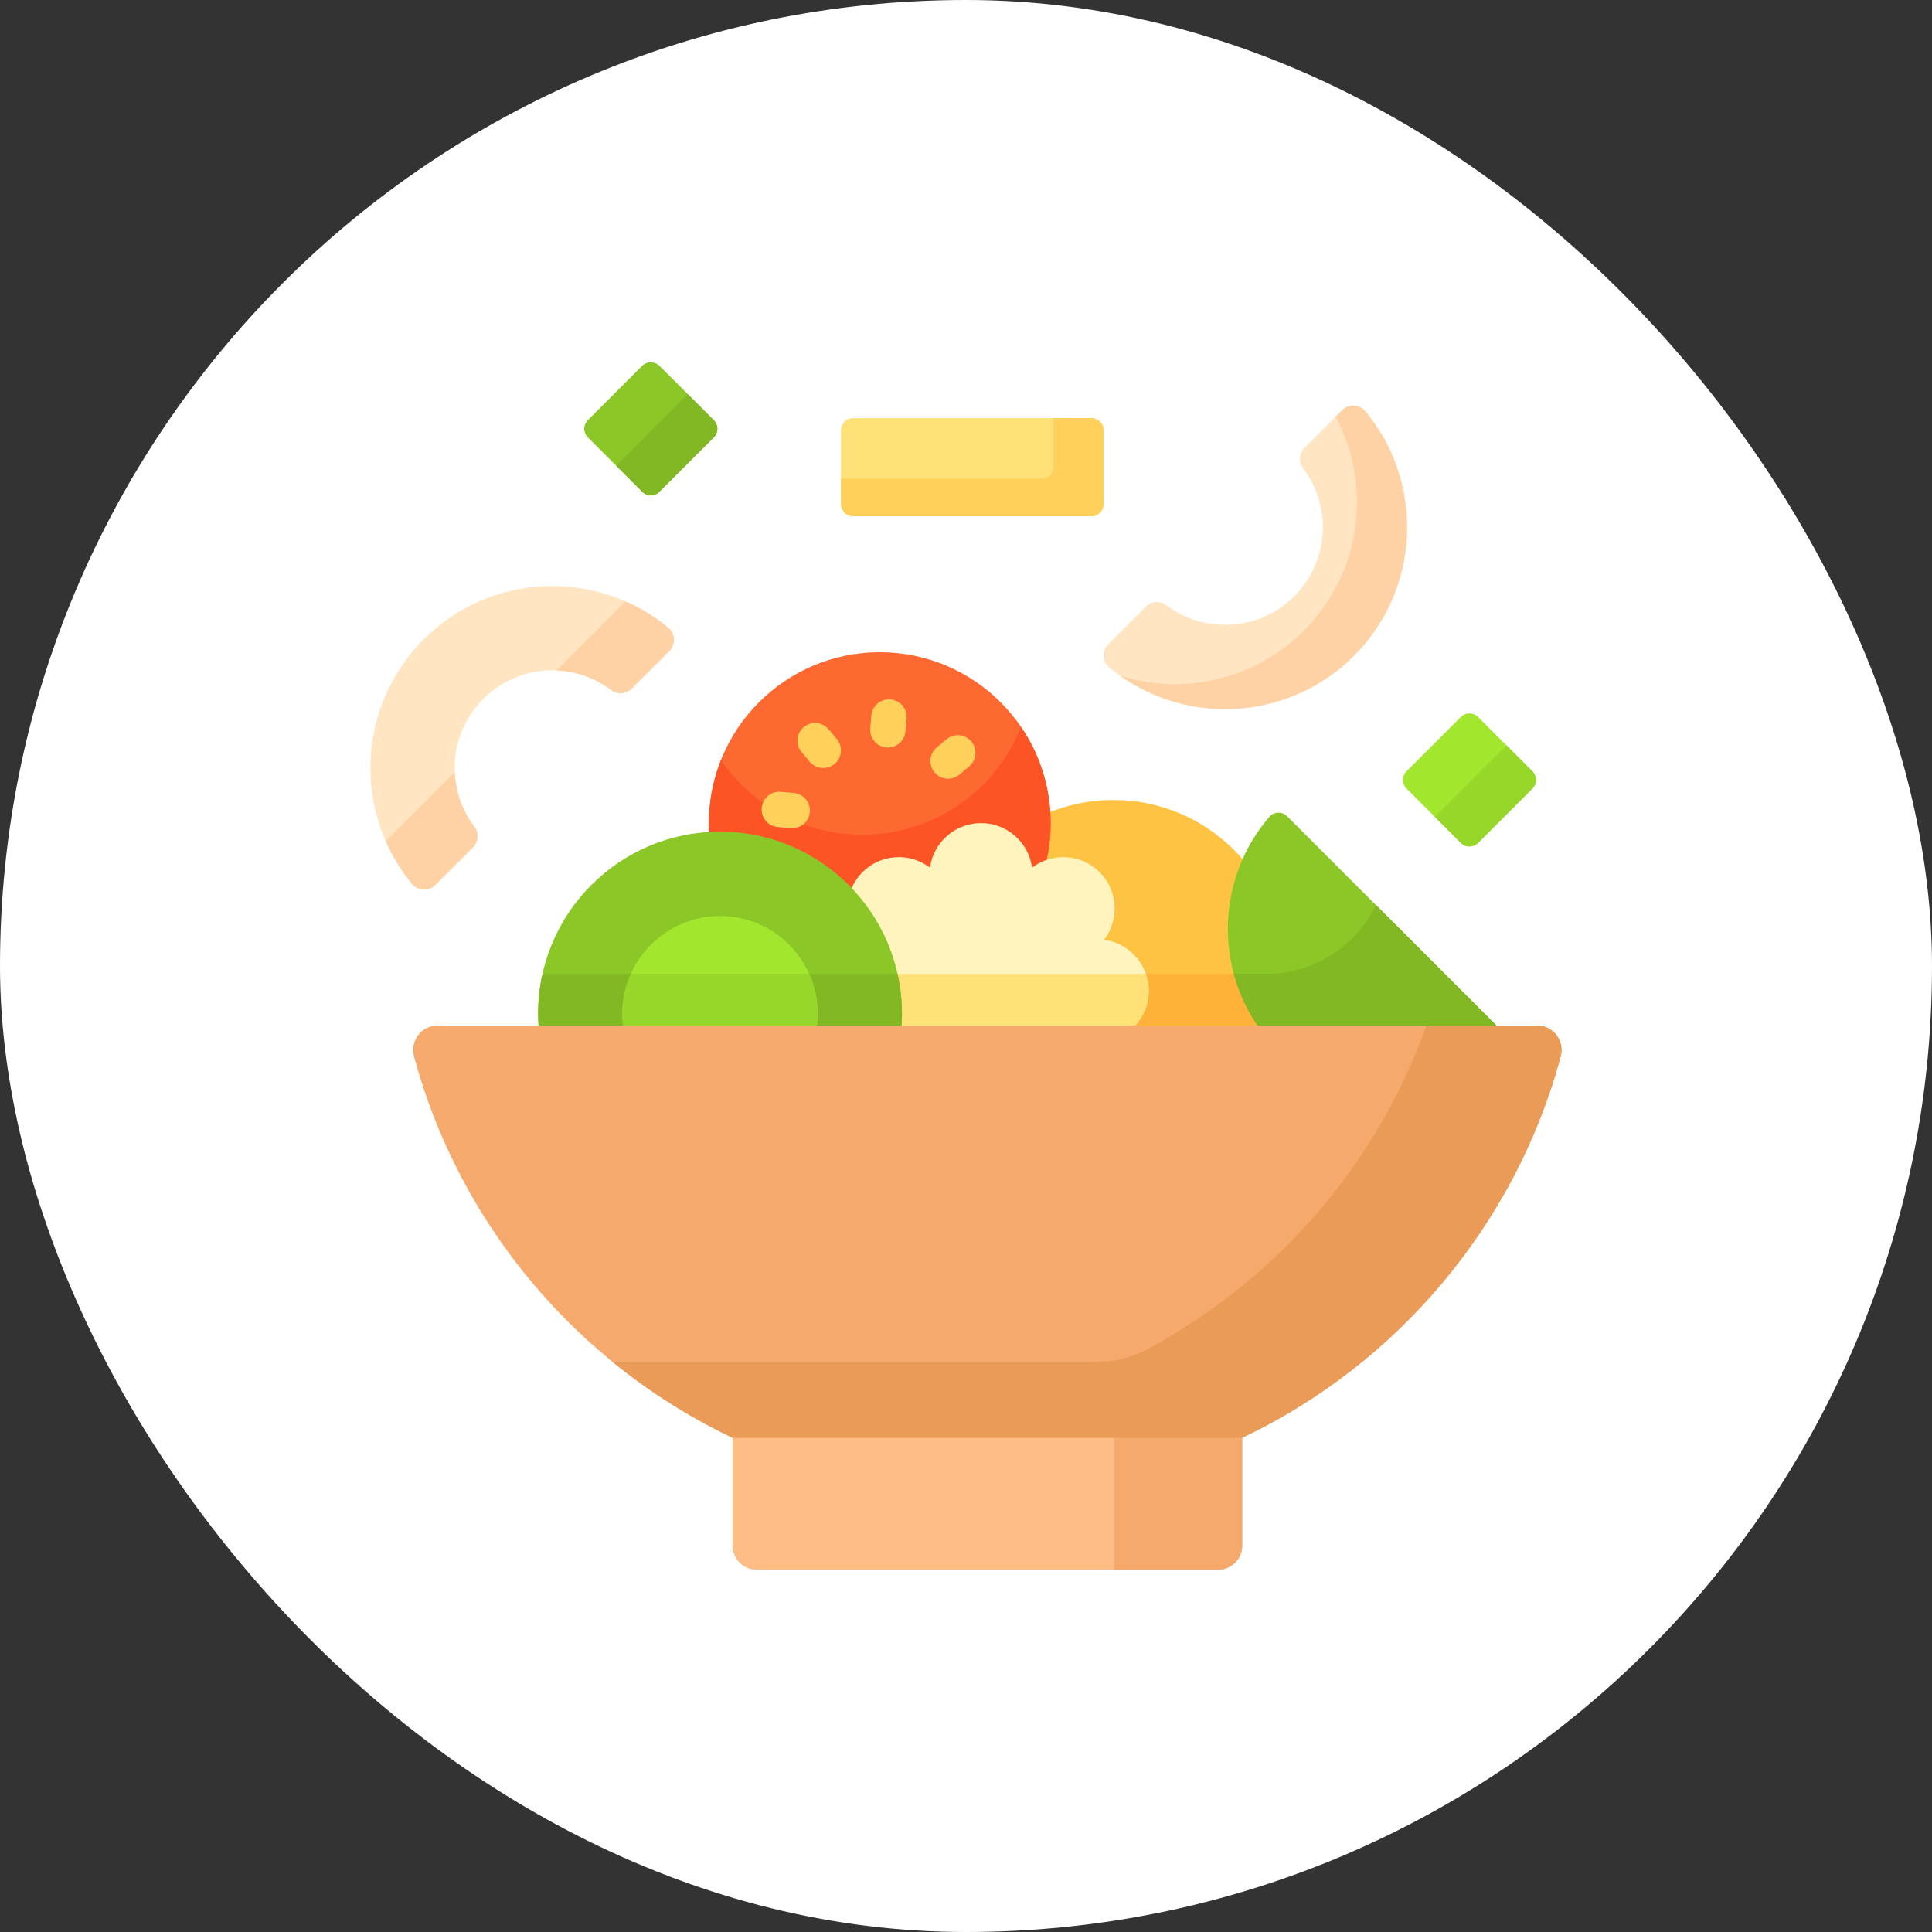 <svg width="32" height="32" viewBox="0 0 32 32" fill="none" xmlns="http://www.w3.org/2000/svg">
<rect x="0" y="0" width="32" height="32" fill="#333333" stroke="none"/>
<rect width="32" height="32" rx="16" fill="white"/>
<g clip-path="url(#clip0_1002_10893)">
<path d="M11.822 7.245L10.922 8.145C10.904 8.164 10.881 8.179 10.857 8.189C10.832 8.199 10.806 8.204 10.78 8.204C10.753 8.204 10.727 8.199 10.702 8.189C10.678 8.179 10.655 8.164 10.637 8.145L9.737 7.245C9.718 7.226 9.703 7.204 9.693 7.179C9.683 7.155 9.677 7.129 9.677 7.102C9.677 7.076 9.683 7.049 9.693 7.025C9.703 7 9.718 6.978 9.737 6.959L10.637 6.059C10.655 6.04 10.678 6.026 10.702 6.015C10.727 6.005 10.753 6 10.78 6C10.806 6 10.832 6.005 10.857 6.015C10.881 6.026 10.904 6.04 10.922 6.059L11.822 6.959C11.86 6.997 11.882 7.048 11.882 7.102C11.882 7.156 11.86 7.207 11.822 7.245Z" fill="#8BC727"/>
<path d="M12.133 23.775V25.599C12.133 25.821 12.313 26.001 12.535 26.001H20.173C20.395 26.001 20.575 25.821 20.575 25.599V23.775H12.133Z" fill="#FFBD86"/>
<path d="M18.455 23.775V26.001H20.173C20.395 26.001 20.575 25.821 20.575 25.599V23.775H18.455Z" fill="#F6A96C"/>
<path d="M21.107 17.026C21.215 16.722 21.27 16.402 21.27 16.08C21.27 14.517 20.003 13.25 18.44 13.25C16.877 13.25 15.61 14.517 15.61 16.08C15.61 16.412 15.668 16.73 15.773 17.026H21.107Z" fill="#FFC344"/>
<path d="M20.97 16.132H15.611C15.616 16.437 15.671 16.74 15.773 17.028H21.107C21.211 16.733 21.266 16.422 21.269 16.109C21.17 16.124 21.07 16.132 20.97 16.132Z" fill="#FEB237"/>
<path d="M11.926 13.816C12.746 13.816 13.51 14.143 14.077 14.738L14.119 14.782L14.143 14.726C14.183 14.632 14.241 14.547 14.313 14.474C14.389 14.399 14.478 14.339 14.577 14.298C14.675 14.257 14.781 14.236 14.887 14.237C15.064 14.237 15.239 14.296 15.379 14.402L15.434 14.444L15.444 14.376C15.498 13.975 15.844 13.673 16.249 13.673C16.654 13.673 17 13.975 17.054 14.376L17.064 14.444L17.119 14.402C17.181 14.355 17.251 14.317 17.324 14.29C17.376 14.074 17.402 13.854 17.402 13.633C17.402 12.07 16.135 10.803 14.572 10.803C13.009 10.803 11.742 12.07 11.742 13.633C11.742 13.696 11.745 13.759 11.749 13.822C11.808 13.818 11.867 13.816 11.926 13.816Z" fill="#FD6930"/>
<path d="M16.912 12.041C16.497 13.087 15.476 13.826 14.282 13.826C13.31 13.826 12.452 13.335 11.942 12.588C11.81 12.92 11.742 13.274 11.742 13.632C11.742 13.696 11.745 13.759 11.749 13.821C11.808 13.818 11.867 13.816 11.926 13.816C12.746 13.816 13.51 14.143 14.077 14.738L14.119 14.781L14.143 14.726C14.183 14.632 14.241 14.546 14.313 14.474C14.389 14.399 14.478 14.339 14.576 14.298C14.675 14.257 14.781 14.236 14.887 14.236C15.064 14.236 15.239 14.295 15.379 14.402L15.434 14.444L15.444 14.375C15.498 13.975 15.844 13.672 16.249 13.672C16.654 13.672 17 13.975 17.054 14.375L17.064 14.444L17.119 14.402C17.181 14.355 17.251 14.317 17.324 14.289C17.376 14.074 17.402 13.854 17.402 13.632C17.402 13.042 17.221 12.494 16.912 12.041Z" fill="#FD5426"/>
<path d="M24.827 17.028L21.319 13.52C21.236 13.437 21.1 13.442 21.023 13.531C20.167 14.527 20.112 15.973 20.857 17.028H24.827Z" fill="#8BC727"/>
<path d="M22.793 14.992C22.46 15.665 21.767 16.13 20.97 16.13H20.436C20.523 16.451 20.665 16.755 20.857 17.026H24.827L22.793 14.992Z" fill="#81B823"/>
<path d="M18.762 17.027C18.846 16.947 18.913 16.852 18.958 16.746C19.003 16.64 19.026 16.526 19.026 16.41C19.026 15.978 18.705 15.621 18.288 15.565C18.543 15.23 18.518 14.752 18.213 14.446C17.907 14.141 17.429 14.116 17.094 14.371C17.038 13.954 16.681 13.633 16.249 13.633C15.817 13.633 15.46 13.954 15.404 14.371C15.069 14.116 14.591 14.141 14.285 14.446C13.98 14.752 13.955 15.23 14.21 15.565C13.793 15.621 13.472 15.978 13.472 16.41C13.472 16.653 13.573 16.872 13.736 17.027H18.762Z" fill="#FFF3BE"/>
<path d="M13.519 16.131C13.488 16.221 13.472 16.315 13.472 16.41C13.472 16.653 13.573 16.872 13.736 17.027H18.762C18.846 16.948 18.913 16.852 18.958 16.746C19.003 16.64 19.026 16.526 19.026 16.41C19.026 16.312 19.009 16.218 18.979 16.131H13.519Z" fill="#FFE177"/>
<path d="M14.929 17.026C14.935 16.948 14.939 16.869 14.939 16.789C14.939 15.124 13.59 13.775 11.926 13.775C10.262 13.775 8.913 15.124 8.913 16.789C8.913 16.869 8.917 16.948 8.923 17.026H14.929Z" fill="#8BC727"/>
<path d="M8.986 16.131C8.937 16.347 8.913 16.568 8.913 16.789C8.913 16.869 8.917 16.948 8.923 17.027H14.929C14.935 16.948 14.939 16.869 14.939 16.789C14.939 16.563 14.913 16.343 14.866 16.131H8.986Z" fill="#81B823"/>
<path d="M13.526 17.027C13.537 16.95 13.543 16.87 13.543 16.79C13.543 15.896 12.819 15.172 11.926 15.172C11.032 15.172 10.308 15.896 10.308 16.79C10.308 16.87 10.314 16.95 10.326 17.027H13.526Z" fill="#A2E62E"/>
<path d="M10.448 16.131C10.356 16.338 10.308 16.562 10.308 16.789C10.308 16.87 10.314 16.95 10.326 17.027H13.526C13.537 16.949 13.543 16.87 13.543 16.789C13.544 16.562 13.496 16.338 13.403 16.131H10.448Z" fill="#97D729"/>
<path d="M21.609 7.416C21.518 7.507 21.505 7.653 21.582 7.755C22.064 8.389 22.015 9.297 21.437 9.876C20.858 10.455 19.95 10.503 19.316 10.022C19.213 9.944 19.068 9.957 18.977 10.049L18.357 10.669C18.248 10.777 18.255 10.957 18.373 11.055C19.556 12.036 21.315 11.972 22.424 10.863C23.533 9.754 23.596 7.996 22.615 6.812C22.517 6.694 22.338 6.687 22.229 6.796L21.609 7.416Z" fill="#FFE5C2"/>
<path d="M22.615 6.812C22.517 6.694 22.338 6.687 22.229 6.796L22.122 6.903C22.729 8.042 22.553 9.489 21.593 10.449C20.769 11.272 19.588 11.519 18.55 11.19C19.726 12.026 21.369 11.918 22.424 10.863C23.532 9.754 23.596 7.996 22.615 6.812Z" fill="#FED2A4"/>
<path d="M7.832 14.036C7.923 13.945 7.937 13.8 7.859 13.697C7.377 13.063 7.426 12.155 8.005 11.576C8.583 10.998 9.491 10.949 10.125 11.431C10.228 11.509 10.373 11.495 10.465 11.404L11.085 10.784C11.193 10.675 11.187 10.496 11.069 10.398C9.885 9.417 8.127 9.481 7.018 10.59C5.909 11.698 5.845 13.457 6.826 14.64C6.924 14.759 7.103 14.765 7.212 14.657L7.832 14.036Z" fill="#FFE5C2"/>
<path d="M7.859 13.697C7.655 13.428 7.546 13.11 7.533 12.788L6.389 13.932C6.501 14.188 6.648 14.426 6.826 14.641C6.924 14.759 7.103 14.765 7.212 14.657L7.832 14.037C7.923 13.945 7.937 13.8 7.859 13.697ZM9.216 11.105C9.538 11.118 9.856 11.227 10.125 11.431C10.228 11.509 10.373 11.495 10.465 11.404L11.085 10.784C11.193 10.675 11.187 10.496 11.069 10.398C10.854 10.22 10.615 10.073 10.36 9.961L9.216 11.105Z" fill="#FED2A4"/>
<path d="M12.133 23.814H20.575C23.142 22.593 25.096 20.292 25.85 17.498C25.92 17.24 25.727 16.986 25.46 16.986H7.247C6.98 16.986 6.788 17.24 6.857 17.498C7.612 20.292 9.565 22.593 12.133 23.814Z" fill="#F6A96C"/>
<path d="M25.461 16.986H23.627C22.8 19.298 21.133 21.21 18.993 22.353C18.737 22.49 18.451 22.559 18.161 22.559H10.148C10.757 23.055 11.424 23.477 12.133 23.814H20.575C23.142 22.593 25.096 20.292 25.85 17.498C25.92 17.24 25.727 16.986 25.461 16.986Z" fill="#EA9B58"/>
<path d="M18.077 8.55H14.132C14.078 8.55 14.027 8.529 13.989 8.491C13.951 8.453 13.93 8.402 13.93 8.348V7.128C13.93 7.074 13.951 7.023 13.989 6.985C14.027 6.947 14.078 6.926 14.132 6.926H18.077C18.131 6.926 18.182 6.947 18.22 6.985C18.258 7.023 18.279 7.074 18.279 7.128V8.348C18.279 8.375 18.274 8.401 18.264 8.426C18.254 8.45 18.239 8.472 18.22 8.491C18.201 8.51 18.179 8.525 18.155 8.535C18.13 8.545 18.104 8.55 18.077 8.55Z" fill="#FFE177"/>
<path d="M18.077 6.926H17.449V7.725C17.449 7.751 17.443 7.778 17.433 7.802C17.423 7.827 17.408 7.849 17.389 7.868C17.371 7.886 17.348 7.901 17.324 7.911C17.299 7.922 17.273 7.927 17.247 7.927H13.93V8.348C13.93 8.402 13.951 8.453 13.989 8.491C14.027 8.529 14.078 8.55 14.132 8.55H18.077C18.104 8.55 18.13 8.545 18.155 8.535C18.179 8.525 18.201 8.51 18.22 8.491C18.239 8.472 18.254 8.45 18.264 8.426C18.274 8.401 18.279 8.375 18.279 8.348V7.128C18.279 7.101 18.274 7.075 18.264 7.051C18.254 7.026 18.239 7.004 18.22 6.985C18.201 6.966 18.179 6.951 18.155 6.941C18.13 6.931 18.104 6.926 18.077 6.926Z" fill="#FFD15B"/>
<path d="M25.381 13.061L24.482 13.961C24.463 13.98 24.441 13.995 24.416 14.005C24.391 14.015 24.365 14.021 24.339 14.021C24.312 14.021 24.286 14.015 24.261 14.005C24.237 13.995 24.215 13.98 24.196 13.961L23.296 13.061C23.277 13.043 23.262 13.02 23.252 12.996C23.242 12.971 23.237 12.945 23.237 12.918C23.237 12.892 23.242 12.866 23.252 12.841C23.262 12.817 23.277 12.794 23.296 12.776L24.196 11.876C24.215 11.857 24.237 11.842 24.261 11.832C24.286 11.822 24.312 11.816 24.339 11.816C24.365 11.816 24.391 11.822 24.416 11.832C24.441 11.842 24.463 11.857 24.482 11.876L25.381 12.776C25.4 12.794 25.415 12.817 25.425 12.841C25.436 12.866 25.441 12.892 25.441 12.918C25.441 12.945 25.436 12.971 25.425 12.996C25.415 13.02 25.4 13.043 25.381 13.061Z" fill="#A2E62E"/>
<path d="M25.381 12.775L24.952 12.346L23.766 13.531L24.196 13.961C24.214 13.98 24.237 13.995 24.261 14.005C24.286 14.015 24.312 14.02 24.338 14.02C24.365 14.02 24.391 14.015 24.416 14.005C24.44 13.995 24.463 13.98 24.481 13.961L25.381 13.061C25.4 13.042 25.415 13.02 25.425 12.996C25.435 12.971 25.441 12.945 25.441 12.918C25.441 12.892 25.435 12.866 25.425 12.841C25.415 12.816 25.4 12.794 25.381 12.775Z" fill="#97D729"/>
<path d="M11.822 6.959L11.393 6.529L10.207 7.715L10.637 8.145C10.655 8.163 10.678 8.178 10.702 8.189C10.727 8.199 10.753 8.204 10.78 8.204C10.806 8.204 10.832 8.199 10.857 8.189C10.881 8.178 10.904 8.163 10.922 8.145L11.822 7.245C11.841 7.226 11.856 7.204 11.866 7.179C11.876 7.155 11.882 7.128 11.882 7.102C11.882 7.075 11.876 7.049 11.866 7.025C11.856 7 11.841 6.978 11.822 6.959Z" fill="#81B823"/>
<path d="M14.681 12.38C14.603 12.374 14.532 12.336 14.482 12.277C14.432 12.218 14.407 12.141 14.414 12.063L14.432 11.854C14.435 11.816 14.445 11.778 14.463 11.744C14.48 11.709 14.505 11.679 14.534 11.654C14.564 11.629 14.598 11.61 14.635 11.598C14.671 11.586 14.71 11.582 14.749 11.585C14.787 11.588 14.825 11.599 14.859 11.617C14.893 11.635 14.924 11.659 14.949 11.689C14.973 11.719 14.992 11.753 15.004 11.79C15.015 11.827 15.019 11.866 15.015 11.904L14.998 12.113C14.991 12.191 14.954 12.262 14.895 12.312C14.835 12.362 14.758 12.387 14.681 12.38ZM13.611 12.72C13.572 12.717 13.535 12.706 13.501 12.688C13.466 12.671 13.436 12.646 13.411 12.617L13.276 12.457C13.226 12.397 13.202 12.32 13.209 12.243C13.215 12.165 13.252 12.094 13.312 12.044C13.371 11.994 13.448 11.969 13.525 11.976C13.603 11.983 13.674 12.02 13.724 12.079L13.86 12.239C13.897 12.284 13.92 12.338 13.927 12.396C13.933 12.453 13.922 12.511 13.896 12.563C13.869 12.614 13.828 12.657 13.777 12.685C13.726 12.713 13.668 12.725 13.611 12.72ZM15.678 12.897C15.62 12.892 15.565 12.87 15.52 12.834C15.475 12.797 15.441 12.749 15.424 12.694C15.406 12.638 15.405 12.579 15.421 12.523C15.438 12.468 15.47 12.418 15.514 12.381L15.675 12.246C15.798 12.141 15.983 12.157 16.087 12.281C16.192 12.405 16.176 12.589 16.052 12.694L15.892 12.829C15.862 12.854 15.828 12.873 15.792 12.884C15.755 12.896 15.716 12.9 15.678 12.897ZM13.094 13.717L12.885 13.699C12.847 13.696 12.809 13.686 12.774 13.668C12.74 13.651 12.709 13.627 12.684 13.597C12.659 13.568 12.64 13.533 12.629 13.497C12.617 13.46 12.612 13.421 12.616 13.382C12.619 13.344 12.63 13.306 12.648 13.272C12.666 13.238 12.69 13.207 12.72 13.182C12.749 13.158 12.784 13.139 12.821 13.127C12.858 13.116 12.896 13.112 12.935 13.116L13.144 13.133C13.182 13.136 13.22 13.147 13.255 13.165C13.289 13.182 13.32 13.206 13.345 13.236C13.37 13.265 13.389 13.3 13.4 13.336C13.412 13.373 13.417 13.412 13.413 13.45C13.41 13.489 13.399 13.527 13.381 13.561C13.363 13.595 13.339 13.626 13.309 13.65C13.28 13.675 13.245 13.694 13.208 13.705C13.171 13.717 13.133 13.721 13.094 13.717Z" fill="#FFD15B"/>
</g>
<defs>
<clipPath id="clip0_1002_10893">
<rect width="20" height="20" fill="white" transform="translate(6 6)"/>
</clipPath>
</defs>
</svg>
